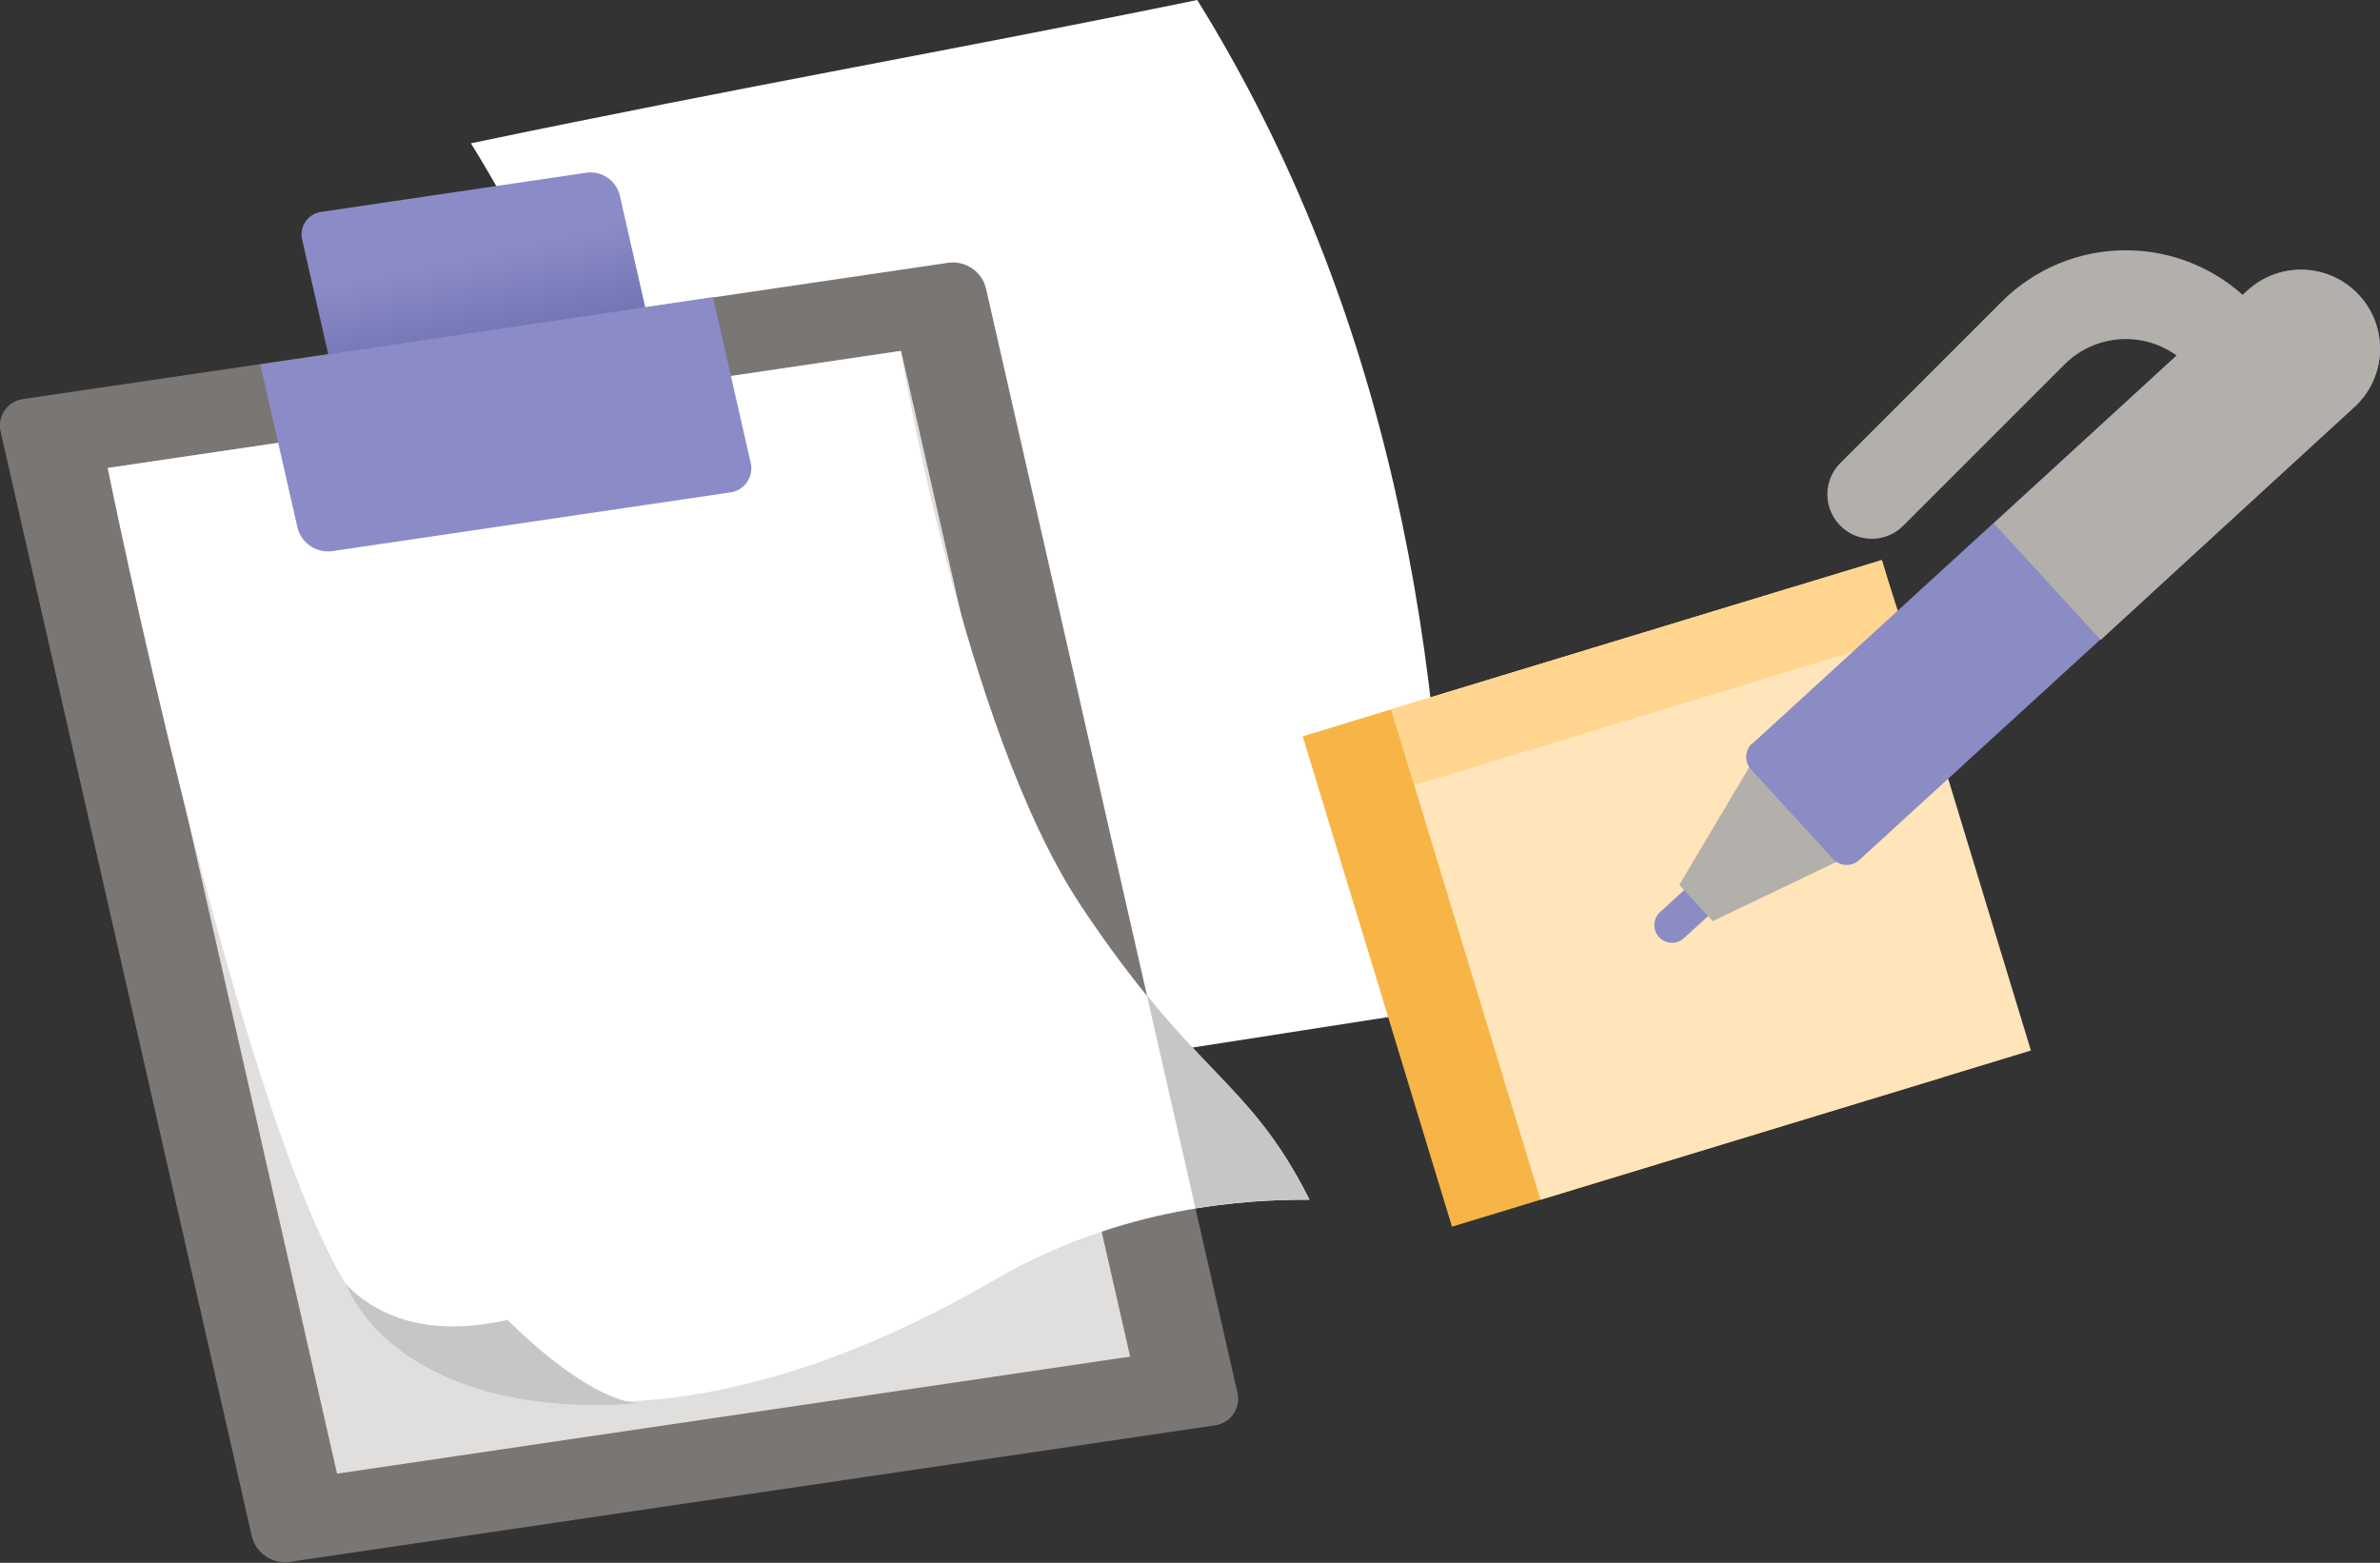 <svg width="134" height="88" viewBox="0 0 134 88" fill="none" xmlns="http://www.w3.org/2000/svg">
<rect x="0" y="0" width="134" height="88" fill="#333333" stroke="none"/>
<path d="M81.475 56.754L39.709 63.26C39.795 44.7 36.78 24.62 26.514 8.069C42.025 4.828 53.388 2.877 67.408 0C78.248 17.476 81.561 37.158 81.475 56.754Z" fill="white"/>
<path d="M68.4 80.262L16.302 87.948C15.833 88.013 15.356 87.902 14.964 87.636C14.572 87.371 14.292 86.969 14.178 86.51L0.038 24.319C-0.012 24.113 -0.018 23.899 0.02 23.69C0.058 23.482 0.14 23.284 0.26 23.109C0.38 22.935 0.535 22.787 0.716 22.677C0.897 22.566 1.099 22.495 1.309 22.468L53.393 14.797C53.861 14.733 54.337 14.845 54.728 15.11C55.119 15.376 55.398 15.776 55.512 16.235L69.671 78.421C69.719 78.626 69.723 78.839 69.684 79.046C69.645 79.253 69.563 79.45 69.443 79.623C69.323 79.797 69.169 79.943 68.989 80.053C68.81 80.163 68.609 80.234 68.4 80.262Z" fill="#797673"/>
<path d="M63.629 76.389L18.977 82.981L6.08 26.343L50.732 19.75L63.629 76.389Z" fill="#E1DFDD"/>
<path d="M73.727 67.552C70.236 67.552 63.217 67.878 55.987 72.073C37.245 82.981 23.546 79.294 19.327 72.073C13.142 61.472 6.065 26.361 6.065 26.361L50.713 19.773C50.713 19.773 54.256 41.014 60.82 50.938C67.278 60.676 70.275 60.676 73.727 67.552Z" fill="white"/>
<path d="M73.727 67.556C71.577 67.538 69.43 67.698 67.307 68.035L64.574 56.049C68.597 60.997 71.018 62.167 73.727 67.556Z" fill="#C8C6C4"/>
<path d="M35.931 79.015C27.488 79.696 21.485 76.814 19.461 72.303C21 73.899 23.777 75.405 28.571 74.321C28.59 74.317 32.858 78.766 35.931 79.015Z" fill="#C8C6C4"/>
<path d="M37.264 21.418L19.414 24.055L17.016 13.507C16.973 13.331 16.967 13.149 16.999 12.971C17.031 12.794 17.1 12.625 17.202 12.476C17.304 12.327 17.436 12.201 17.59 12.107C17.744 12.013 17.916 11.952 18.095 11.929L33.03 9.723C33.444 9.669 33.863 9.769 34.207 10.004C34.551 10.24 34.796 10.594 34.895 10.999L37.264 21.418Z" fill="url(#paint0_linear)"/>
<path d="M41.119 27.727L18.699 31.035C18.271 31.091 17.837 30.989 17.479 30.748C17.12 30.507 16.862 30.144 16.753 29.726L14.657 20.52L40.141 16.732L42.265 26.053C42.309 26.239 42.314 26.432 42.28 26.62C42.245 26.808 42.171 26.987 42.063 27.144C41.955 27.302 41.816 27.435 41.653 27.536C41.49 27.636 41.308 27.701 41.119 27.727Z" fill="#8B8CC7"/>
<path d="M81.75 69.073L109.363 60.668L100.958 33.055L73.345 41.46L81.75 69.073Z" fill="#F7B548"/>
<path d="M86.732 67.559L114.345 59.154L105.94 31.542L78.327 39.947L86.732 67.559Z" fill="#FFE5B9"/>
<path d="M78.325 39.94L79.629 44.212L107.323 35.783C106.441 33.228 105.961 31.535 105.961 31.535L78.325 39.94Z" fill="#FFD590"/>
<path d="M93.469 51.358L96.26 48.805L97.603 50.273L94.811 52.826C94.616 53.005 94.358 53.099 94.094 53.087C93.83 53.075 93.581 52.959 93.403 52.764C93.225 52.568 93.133 52.311 93.145 52.047C93.158 51.784 93.274 51.536 93.469 51.358Z" fill="#8B8CC4"/>
<path d="M98.597 43.012L94.55 49.825L96.425 51.872L103.569 48.449L98.597 43.012Z" fill="#B3AFAB"/>
<path d="M98.668 41.867L126.552 16.36C127.423 15.563 128.575 15.145 129.754 15.198C130.932 15.25 132.042 15.769 132.839 16.64C133.635 17.51 134.053 18.662 134.001 19.841C133.948 21.02 133.429 22.129 132.559 22.926L104.674 48.433C104.47 48.619 104.201 48.717 103.925 48.704C103.65 48.692 103.39 48.571 103.204 48.367L98.589 43.322C98.403 43.119 98.305 42.849 98.317 42.574C98.33 42.298 98.451 42.039 98.655 41.852L98.668 41.867Z" fill="#8B8CC4"/>
<path d="M126.544 16.349L112.261 29.472L118.274 36.035L132.552 22.917C132.984 22.524 133.334 22.049 133.582 21.519C133.83 20.99 133.971 20.417 133.997 19.833C134.023 19.249 133.934 18.666 133.735 18.117C133.535 17.567 133.23 17.063 132.835 16.632C132.038 15.76 130.928 15.241 129.748 15.188C128.569 15.135 127.416 15.553 126.544 16.349Z" fill="#B3AFAB"/>
<path d="M124.909 18.757C124.224 18.07 123.41 17.526 122.514 17.154C121.618 16.783 120.658 16.592 119.688 16.592C118.718 16.592 117.758 16.783 116.862 17.154C115.966 17.526 115.152 18.07 114.467 18.757L105.386 27.838" stroke="#B3AFAB" stroke-width="5" stroke-miterlimit="10" stroke-linecap="round"/>
<defs>
<linearGradient id="paint0_linear" x1="26.447" y1="14.235" x2="28.284" y2="22.846" gradientUnits="userSpaceOnUse">
<stop stop-color="#8B8CC7"/>
<stop offset="1" stop-color="#6264A7"/>
</linearGradient>
</defs>
</svg>
